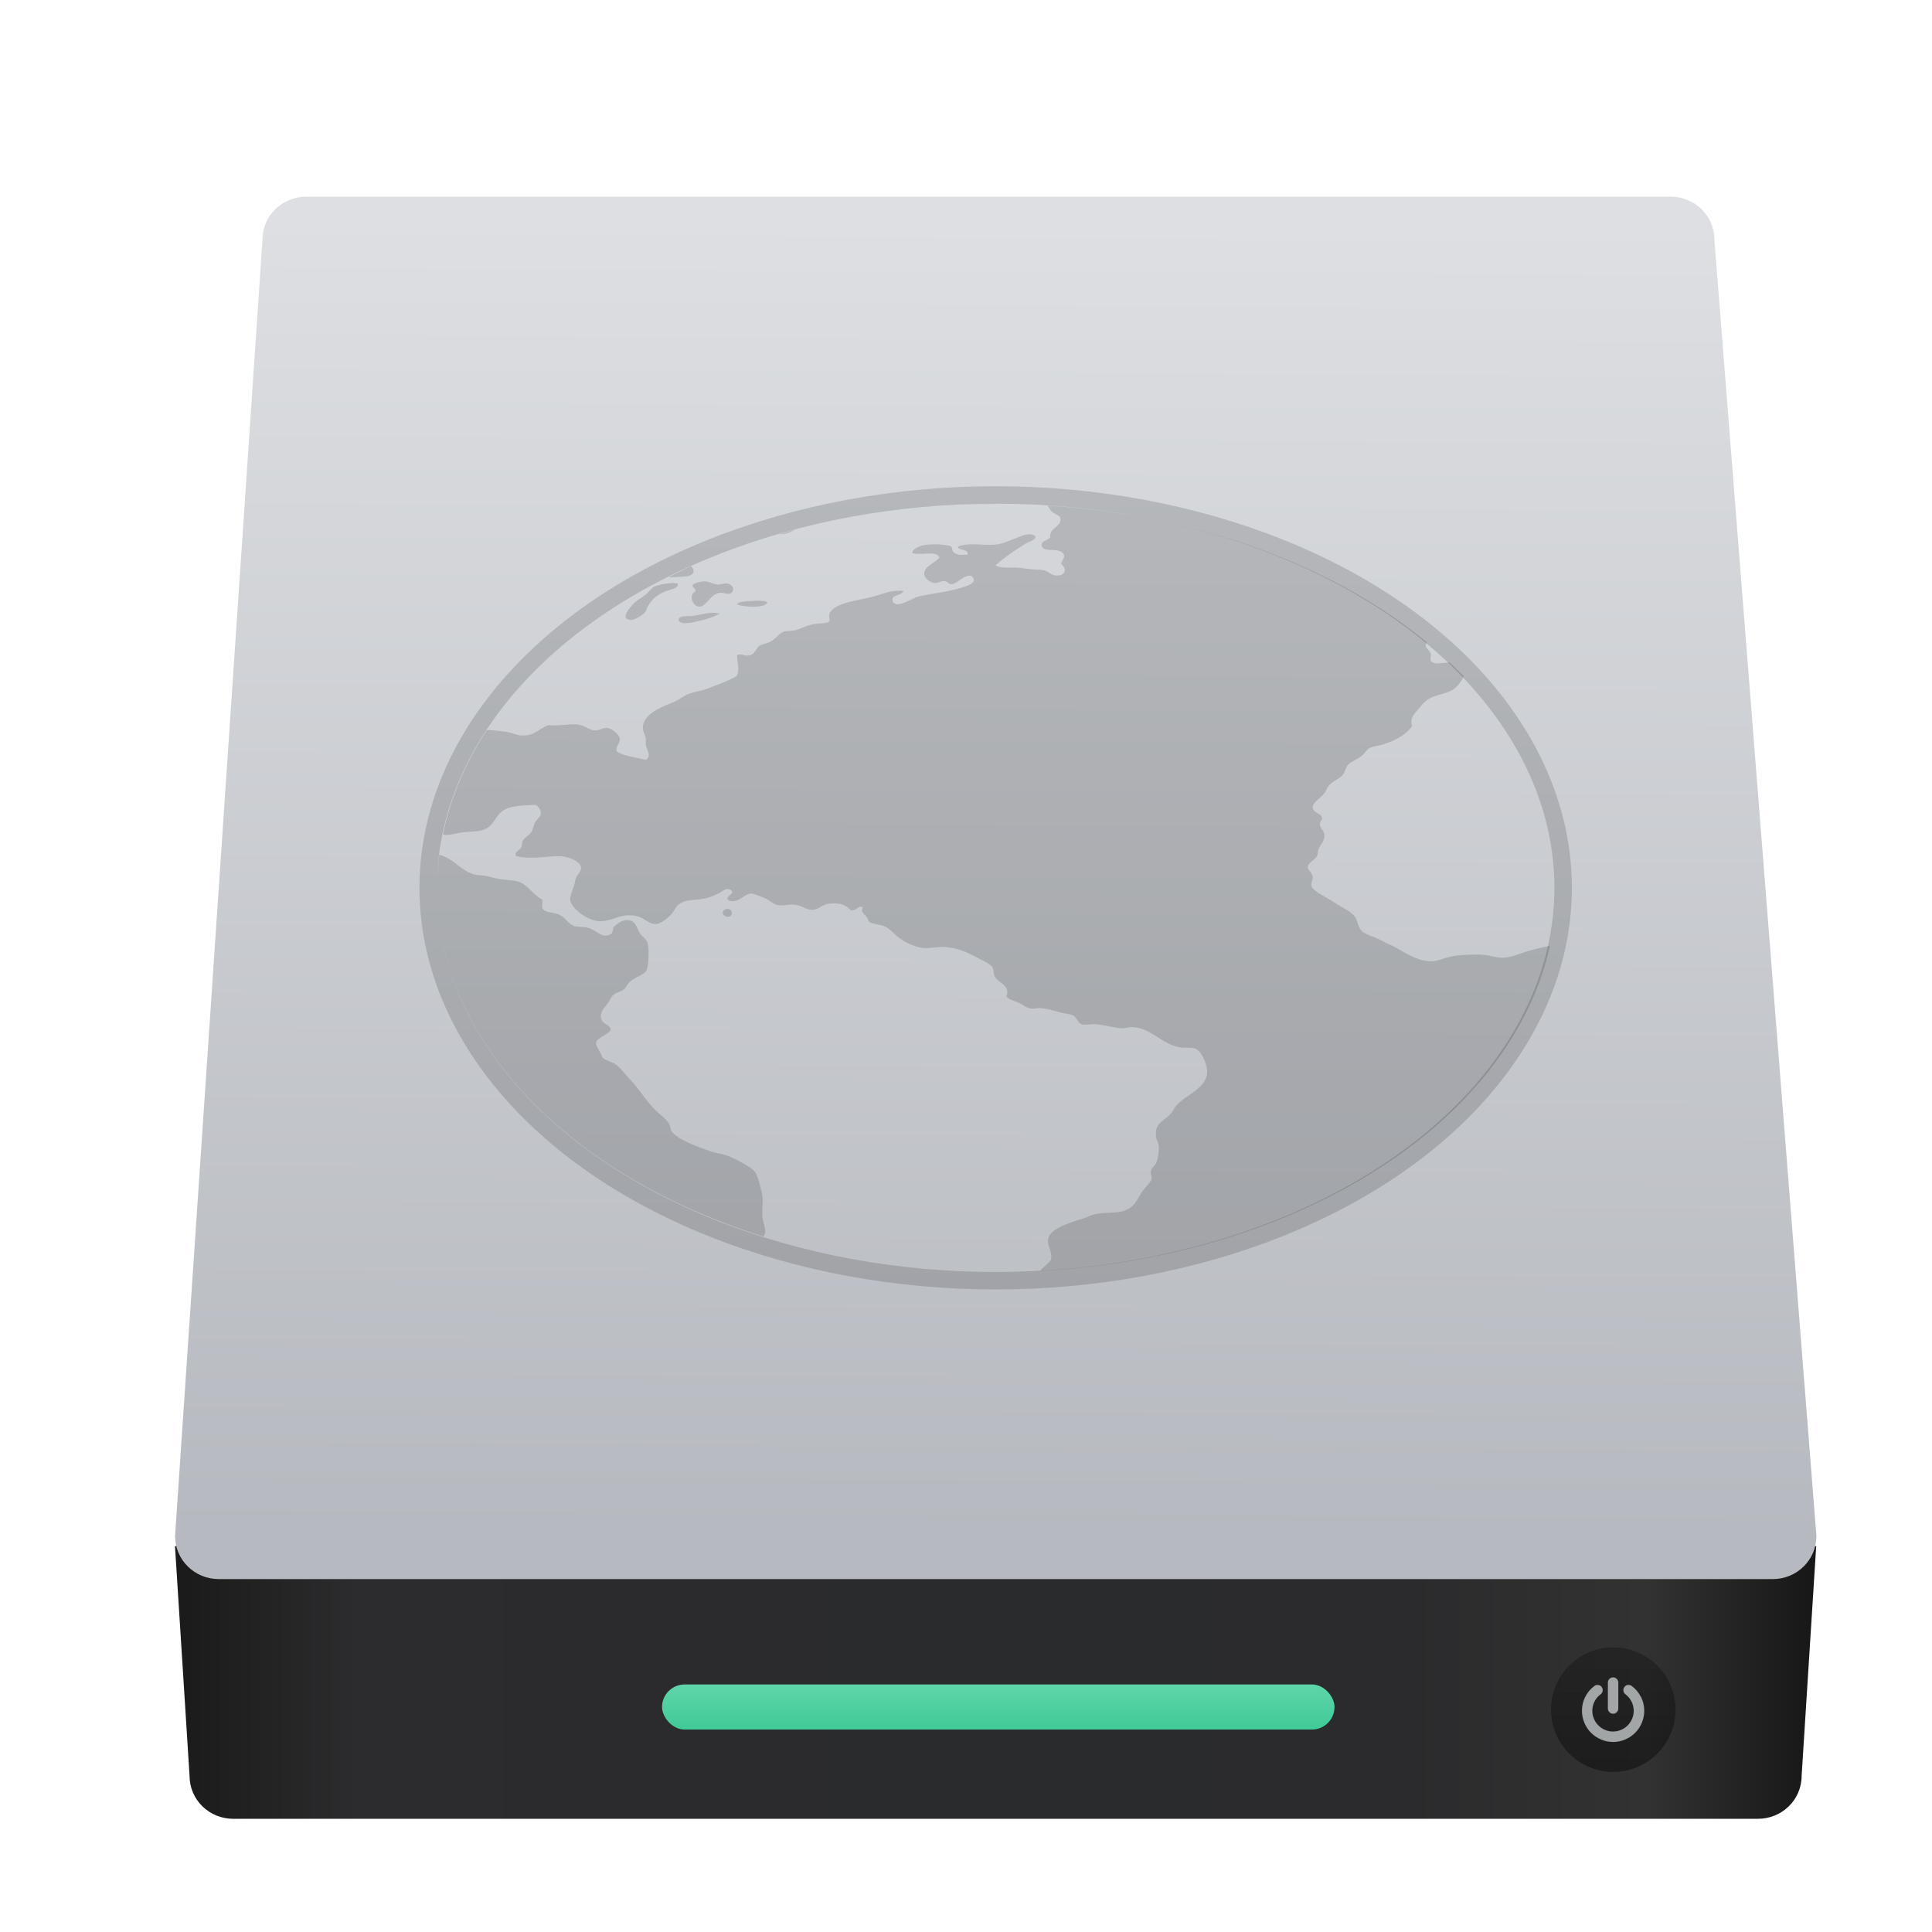 <?xml version="1.0" encoding="UTF-8"?>
<svg width="48" height="48" version="1.1" xmlns="http://www.w3.org/2000/svg" xmlns:cc="http://creativecommons.org/ns#" xmlns:dc="http://purl.org/dc/elements/1.1/" xmlns:rdf="http://www.w3.org/1999/02/22-rdf-syntax-ns#">
 <defs>
  <linearGradient id="d" x1="10.094" x2="122.72" y1="107.36" y2="107.36" gradientTransform="matrix(.417 0 0 .41 -3.714 -.802)" gradientUnits="userSpaceOnUse">
   <stop stop-color="#1a1a1a" offset="0"/>
   <stop stop-color="#2c2c2e" offset=".111"/>
   <stop stop-color="#2b2b2d" offset=".29"/>
   <stop stop-color="#2a2b2d" offset=".512"/>
   <stop stop-color="#2b2b2d" offset=".752"/>
   <stop stop-color="#323232" offset=".897"/>
   <stop stop-color="#171717" offset="1"/>
  </linearGradient>
  <linearGradient id="a" x1="449.43" x2="449.55" y1="540.75" y2="518.41" gradientTransform="matrix(1.68,0,0,1.68,-731.65,-869.47)" gradientUnits="userSpaceOnUse">
   <stop stop-color="#b6b9bf" offset="0"/>
   <stop stop-color="#dddfe2" offset="1"/>
  </linearGradient>
  <linearGradient id="c" x1="451.02" x2="451.02" y1="544.15" y2="543.09" gradientTransform="matrix(.849 0 0 1.68 -357.98 -869.39)" gradientUnits="userSpaceOnUse">
   <stop stop-color="#3ec896" offset="0"/>
   <stop stop-color="#66d9af" offset="1"/>
  </linearGradient>
  <linearGradient id="b" x1="467.17" x2="467.17" y1="546.85" y2="544.72" gradientTransform="matrix(1.68,0,0,1.68,-742.87,-872.84)" gradientUnits="userSpaceOnUse">
   <stop stop-color="#040404" offset="0"/>
   <stop stop-color="#121212" stop-opacity=".908" offset="1"/>
  </linearGradient>
 </defs>
 <g transform="matrix(.933 0 0 .933 2.348 2.662)">
  <g transform="matrix(.93 0 0 .93 1.681 1.68)" stroke-width="1.581">
   <path d="m0.497 39.397 0.417 6.576c0 0.682 0.558 1.231 1.252 1.231h43.655c0.693 0 1.252-0.549 1.252-1.231l0.417-6.576z" fill="url(#d)"/>
   <path d="m4.256 0.758h39.067c0.693 0 1.252 0.549 1.252 1.231l2.921 37.12c0 0.682-0.558 1.231-1.252 1.231h-44.493c-0.693 0-1.252-0.549-1.252-1.231l2.503-37.12c0-0.682 0.558-1.231 1.252-1.231z" fill="url(#a)"/>
   <rect x="14.443" y="43.357" width="19.255" height="1.291" ry=".646" fill="url(#c)"/>
   <circle cx="41.68" cy="44.077" r="1.783" fill="url(#b)" opacity=".452"/>
  </g>
  <ellipse cx="23.997" cy="20.789" rx="15.111" ry="10.462" fill="none" opacity=".15" stroke="#000" stroke-linecap="round" stroke-linejoin="round" stroke-width=".465" style="paint-order:normal"/>
  <path d="m40.438 42.781c0.037 0 0.07-0.013 0.097-0.041 0.027-0.027 0.041-0.06 0.041-0.097v-0.691c0-0.038-0.014-0.069-0.041-0.097-0.027-0.027-0.06-0.041-0.097-0.041s-0.07 0.013-0.097 0.041c-0.027 0.027-0.041 0.059-0.041 0.097v0.691c0 0.037 0.014 0.07 0.041 0.097 0.027 0.027 0.06 0.041 0.097 0.041z" fill="#e3e8ea" opacity=".668" stroke="#909296" stroke-width=".002"/>
  <path d="m41.178 42.334c-0.058-0.116-0.139-0.213-0.244-0.291-0.03-0.023-0.064-0.032-0.103-0.027-0.038 0-0.068 0.023-0.091 0.054-0.023 0.03-0.032 0.065-0.026 0.102 0.005 0.038 0.023 0.068 0.053 0.091 0.07 0.054 0.125 0.118 0.163 0.195 0.038 0.077 0.058 0.159 0.058 0.246 0 0.075-0.015 0.146-0.044 0.214-0.029 0.068-0.069 0.127-0.118 0.176-0.05 0.049-0.108 0.089-0.176 0.118-0.068 0.029-0.139 0.044-0.214 0.044-0.075 0-0.146-0.015-0.214-0.044-0.068-0.029-0.127-0.068-0.176-0.118-0.05-0.049-0.089-0.108-0.118-0.176-0.029-0.068-0.044-0.139-0.044-0.214 0-0.087 0.019-0.169 0.058-0.246 0.038-0.077 0.093-0.142 0.164-0.195 0.03-0.023 0.048-0.054 0.053-0.091 0.005-0.038-0.003-0.071-0.026-0.102-0.022-0.031-0.052-0.049-0.09-0.054-0.038 0-0.072 0-0.103 0.027-0.105 0.078-0.187 0.176-0.244 0.291-0.058 0.116-0.087 0.239-0.087 0.37 0 0.112 0.022 0.219 0.066 0.322 0.044 0.103 0.103 0.19 0.177 0.264 0.074 0.074 0.162 0.133 0.264 0.177 0.102 0.044 0.209 0.066 0.322 0.066s0.219-0.022 0.322-0.066 0.19-0.103 0.264-0.177c0.074-0.074 0.133-0.162 0.177-0.264 0.044-0.103 0.066-0.209 0.066-0.322 0-0.131-0.029-0.254-0.087-0.37z" fill="#e3e8ea" opacity=".668" stroke="#909296" stroke-width=".002"/>
  <path d="m24.003 10.56a14.913 10.229 0 0 0-1.323 0.051c0.435-0.027 0.876-0.044 1.322-0.044l0.002-0.007zm1.36 0.045c0.055 0.038 0.079 0.122 0.127 0.163 0.097 0.089 0.214 0.09 0.229 0.185 0.036 0.226-0.299 0.245-0.268 0.498-0.069 0.098-0.241 0.091-0.228 0.222 0.022 0.198 0.455 0.049 0.573 0.211 0.063 0.087-0.011 0.15-0.058 0.274 0.149 0.121 0.146 0.314-0.117 0.314-0.159 0-0.203-0.116-0.364-0.143-0.089-0.015-0.21-0.011-0.324-0.025-0.098-0.01-0.215-0.027-0.308-0.038-0.237-0.02-0.49 0.028-0.63-0.065 0.228-0.207 0.53-0.412 0.823-0.59 0.087-0.053 0.273-0.088 0.229-0.196-0.163-0.098-0.363 0.006-0.517 0.065-0.162 0.061-0.353 0.151-0.535 0.169-0.317 0.031-0.737-0.063-0.996 0.053-0.036 0.099 0.293 0.061 0.248 0.211-0.127 0.013-0.246 0.021-0.344-0.04-0.092-0.055-0.04-0.136-0.096-0.171-0.098-0.061-0.469-0.071-0.634-0.051-0.201 0.023-0.379 0.104-0.402 0.222 0.242 0.076 0.64-0.08 0.728 0.118-0.133 0.163-0.444 0.253-0.402 0.472 0.016 0.084 0.164 0.198 0.269 0.209 0.106 0.013 0.165-0.062 0.268-0.051 0.109 0.008 0.084 0.094 0.211 0.08 0.184-0.054 0.287-0.235 0.499-0.223 0.253 0.21-0.23 0.314-0.499 0.381-0.307 0.077-0.708 0.116-0.941 0.183-0.122 0.035-0.585 0.341-0.65 0.104-0.047-0.171 0.229-0.121 0.288-0.262-0.297-0.04-0.575 0.088-0.845 0.158-0.385 0.1-1.036 0.163-1.129 0.46-0.02 0.059 0.037 0.17-0.02 0.209-0.046 0.032-0.322 0.036-0.442 0.065-0.185 0.044-0.345 0.135-0.459 0.156-0.086 0.017-0.213 0.015-0.268 0.029-0.152 0.041-0.21 0.181-0.384 0.274-0.072 0.039-0.228 0.069-0.286 0.107-0.099 0.068-0.114 0.236-0.289 0.262-0.111 0.007-0.203-0.056-0.308-0.013-0.009 0.167 0.087 0.394-0.018 0.563-0.227 0.127-0.476 0.215-0.766 0.327-0.161 0.061-0.305 0.077-0.499 0.143-0.137 0.047-0.262 0.161-0.421 0.225-0.366 0.147-0.81 0.321-0.806 0.694 9.04e-4 0.081 0.062 0.167 0.076 0.262 0.012 0.056-3e-3 0.11 0 0.171 0.023 0.137 0.168 0.312 0 0.407-0.258-0.073-0.586-0.098-0.766-0.223-0.05-0.13 0.1-0.236 0.076-0.354-0.018-0.095-0.213-0.262-0.326-0.274-0.117-0.015-0.224 0.075-0.344 0.064-0.143-0.008-0.275-0.142-0.459-0.156-0.27-0.021-0.468 0.044-0.766 0.015-0.289 0.106-0.374 0.294-0.728 0.276-0.125-0.006-0.242-0.071-0.386-0.093-0.15-0.02-0.368-0.048-0.53-0.051a14.913 10.229 0 0 0-1.169 2.777c0.024 0.006 0.05 0.014 0.069 0.015 0.14 0.002 0.306-0.049 0.442-0.065 0.158-0.02 0.356-0.02 0.499-0.053 0.414-0.091 0.334-0.474 0.748-0.603 0.181-0.056 0.39-0.066 0.708-0.078 0.101 0.058 0.15 0.161 0.137 0.249-0.011 0.067-0.102 0.129-0.153 0.223-0.042 0.084-0.054 0.182-0.096 0.249-0.057 0.088-0.186 0.152-0.231 0.236-0.026 0.054-0.011 0.121-0.036 0.169-0.044 0.086-0.213 0.147-0.135 0.236 0.41 0.113 0.907-0.03 1.265 0.015 0.151 0.019 0.462 0.142 0.459 0.301-0.002 0.119-0.132 0.198-0.153 0.329-0.023 0.164-0.132 0.365-0.135 0.498-0.017 0.217 0.467 0.603 0.805 0.592 0.364-0.003 0.577-0.25 1.016-0.12 0.146 0.043 0.3 0.207 0.461 0.196 0.133-0.007 0.332-0.166 0.421-0.276 0.108-0.134 0.117-0.246 0.308-0.314 0.206-0.073 0.369-0.038 0.632-0.105 0.118-0.029 0.218-0.082 0.324-0.131 0.093-0.044 0.192-0.159 0.308-0.08 0.153 0.105-0.187 0.164-0.058 0.276 0.266 0.096 0.403-0.172 0.595-0.183 0.061-0.002 0.275 0.083 0.384 0.131 0.149 0.067 0.201 0.16 0.364 0.183 0.105 0.015 0.273-0.029 0.421-0.015 0.195 0.019 0.311 0.144 0.459 0.133 0.18-0.003 0.268-0.136 0.422-0.156 0.338-0.042 0.463 0.026 0.612 0.171 0.167 0.019 0.171-0.135 0.324-0.082-0.084 0.114 0.029 0.169 0.096 0.263 0.044 0.062 0.038 0.104 0.078 0.131 0.091 0.06 0.269 0.059 0.402 0.118 0.141 0.061 0.22 0.174 0.382 0.301 0.167 0.13 0.447 0.263 0.67 0.274 0.21 0.008 0.383-0.042 0.557-0.027 0.396 0.033 0.642 0.17 0.919 0.316 0.155 0.082 0.295 0.138 0.346 0.236 0.035 0.068 0.018 0.159 0.058 0.236 0.085 0.163 0.432 0.242 0.306 0.525 0.058 0.083 0.187 0.111 0.326 0.169 0.111 0.046 0.205 0.142 0.326 0.156 0.078 0.009 0.162-0.013 0.229-0.013 0.218 0.011 0.367 0.068 0.555 0.116 0.117 0.032 0.269 0.044 0.346 0.082 0.097 0.045 0.11 0.194 0.229 0.234 0.078 0.028 0.252-0.011 0.382 0 0.206 0.017 0.486 0.096 0.672 0.107 0.113 0.001 0.206-0.04 0.306-0.029 0.469 0.024 0.734 0.409 1.187 0.525 0.14 0.038 0.364 0.009 0.461 0.038 0.169 0.05 0.314 0.407 0.326 0.565 0.039 0.477-0.496 0.628-0.805 0.943-0.064 0.066-0.099 0.172-0.191 0.263-0.184 0.185-0.389 0.223-0.364 0.563 0.006 0.094 0.076 0.184 0.076 0.289 0 0.126-0.018 0.292-0.06 0.405-0.032 0.087-0.136 0.157-0.153 0.236-0.015 0.08 0.034 0.143 0.02 0.211-0.016 0.076-0.125 0.182-0.209 0.289-0.177 0.224-0.214 0.485-0.573 0.576-0.211 0.052-0.499 0.025-0.73 0.078-0.093 0.022-0.211 0.081-0.326 0.118-0.333 0.106-0.808 0.251-0.899 0.487-0.082 0.21 0.113 0.376 0.056 0.616-0.059 0.071-0.139 0.14-0.229 0.222-0.022 0.02-0.037 0.042-0.055 0.062-0.385 0.022-0.774 0.036-1.167 0.036a14.913 10.229 0 0 0 0.015 0 14.913 10.229 0 0 0 14.725-8.689c-0.227 0.042-0.435 0.098-0.604 0.147-0.218 0.067-0.44 0.16-0.632 0.171-0.182 0.006-0.36-0.066-0.535-0.078-0.228-0.016-0.524-0.003-0.75 0.025-0.22 0.027-0.418 0.134-0.612 0.145-0.372 0.019-0.724-0.231-0.958-0.356-0.143-0.076-0.289-0.136-0.422-0.209-0.143-0.077-0.329-0.123-0.441-0.196-0.151-0.1-0.151-0.274-0.229-0.407-0.093-0.156-0.377-0.269-0.593-0.418-0.162-0.111-0.535-0.277-0.575-0.42-0.021-0.073 0.04-0.159 0.036-0.238-0.01-0.115-0.135-0.179-0.133-0.262 4e-3 -0.115 0.202-0.204 0.249-0.301 0.025-0.05 0.013-0.12 0.038-0.183 0.054-0.133 0.18-0.212 0.151-0.407-0.012-0.077-0.112-0.148-0.115-0.249-0.004-0.069 0.061-0.107 0.058-0.171-0.015-0.112-0.227-0.133-0.249-0.262-0.022-0.133 0.184-0.241 0.306-0.392 0.054-0.068 0.088-0.172 0.137-0.223 0.107-0.112 0.28-0.166 0.362-0.276 0.061-0.081 0.08-0.201 0.135-0.262 0.071-0.078 0.212-0.121 0.346-0.223 0.109-0.084 0.153-0.184 0.229-0.223 0.096-0.048 0.239-0.058 0.344-0.091 0.355-0.111 0.613-0.254 0.785-0.487-0.052-0.211 0.028-0.298 0.155-0.443 0.117-0.135 0.203-0.263 0.402-0.341 0.239-0.093 0.467-0.102 0.634-0.276 0.071-0.074 0.156-0.187 0.186-0.276a14.913 10.229 0 0 0-0.377-0.363c-0.172-0.004-0.408 0.079-0.499-0.042-0.031-0.041 0.012-0.138 0-0.183-0.023-0.086-0.125-0.147-0.137-0.211-0.002-0.032 0.013-0.066 0.033-0.1a14.913 10.229 0 0 0-10.118-3.643zm-3.055 0.036a14.913 10.229 0 0 0-0.99 0.094c0.326-0.041 0.658-0.068 0.99-0.094zm-1.491 0.173a14.913 10.229 0 0 0-0.885 0.143c0.29-0.056 0.588-0.099 0.885-0.143zm-2.165 0.436a14.913 10.229 0 0 0-0.397 0.12c0.002 3.93e-4 0.005 0.002 0.007 0.002 0.121 0.007 0.27-0.049 0.39-0.122zm-2.762 0.972a14.913 10.229 0 0 0-0.604 0.298c0.176-0.004 0.495-0.023 0.524-0.033 0.186-0.054 0.164-0.163 0.08-0.265zm0.399 0.407c-0.152-0.009-0.309 0.045-0.364 0.093-0.006 0.078 0.09 0.091 0.078 0.171-0.187 0.091-0.087 0.396 0.096 0.407 0.195 0.011 0.295-0.336 0.555-0.367 0.094-0.011 0.142 0.037 0.268 0.025 0.151-0.081 0.084-0.245-0.076-0.274-0.063-0.01-0.148 0.027-0.249 0.027-0.108-0.006-0.216-0.069-0.306-0.08h-0.002v-0.002zm-0.863 0.044c-0.16-0.004-0.423 0.048-0.515 0.091-0.084 0.04-0.142 0.138-0.229 0.211-0.09 0.075-0.192 0.129-0.269 0.194-0.069 0.058-0.459 0.443-0.155 0.485 0.13 0.019 0.399-0.166 0.424-0.236 0.087-0.24 0.245-0.41 0.517-0.523 0.158-0.065 0.317-0.056 0.342-0.196-0.021-0.015-0.061-0.025-0.115-0.025zm2.268 0.469c-0.097-0.003-0.206 0.013-0.295 0.013-0.125 0.008-0.276 0.027-0.288 0.091 0.199 0.064 0.746 0.11 0.808-0.064-0.04-0.026-0.129-0.038-0.226-0.038zm-1.24 0.321v0.002c-0.196 0.004-0.381 0.07-0.548 0.085-0.133 0.011-0.376-0.018-0.346 0.118 0.025 0.11 0.277 0.072 0.422 0.04 0.303-0.066 0.494-0.123 0.67-0.223-0.068-0.01-0.134-0.022-0.198-0.022zm19.128 0.866c0.132 0.113 0.259 0.228 0.384 0.345a14.913 10.229 0 0 0-0.384-0.345zm0.932 0.872c0.067 0.07 0.128 0.143 0.193 0.214a14.913 10.229 0 0 0-0.193-0.214zm0.701 0.819c0.058 0.075 0.116 0.149 0.171 0.225a14.913 10.229 0 0 0-0.171-0.225zm1.152 1.967c0.024 0.058 0.045 0.116 0.067 0.174a14.913 10.229 0 0 0-0.067-0.174zm0.315 0.926c0.019 0.07 0.041 0.139 0.058 0.209a14.913 10.229 0 0 0-0.058-0.209zm-29.501 0.997a14.913 10.229 0 0 0-0.064 0.879 14.913 10.229 0 0 0 8.706 9.289c0.003-0.048 0.039-0.084 0.038-0.131-0.003-0.135-0.065-0.27-0.076-0.405-0.019-0.249 0.039-0.426-0.02-0.656-0.044-0.174-0.101-0.44-0.193-0.55-0.103-0.122-0.505-0.331-0.708-0.409-0.134-0.052-0.296-0.068-0.442-0.116-0.312-0.105-0.915-0.326-1.052-0.538-0.039-0.061-0.034-0.141-0.076-0.209-0.083-0.135-0.259-0.252-0.384-0.381-0.237-0.247-0.425-0.558-0.668-0.814-0.123-0.13-0.231-0.277-0.366-0.38-0.079-0.061-0.331-0.117-0.362-0.209-0.043-0.121-0.176-0.289-0.155-0.381 0.027-0.125 0.383-0.227 0.382-0.341-5.17e-4 -0.097-0.187-0.152-0.228-0.234-0.097-0.2 0.056-0.318 0.171-0.485 0.039-0.055 0.077-0.143 0.117-0.183 0.07-0.073 0.21-0.093 0.304-0.171 0.052-0.044 0.084-0.134 0.153-0.196 0.146-0.132 0.382-0.184 0.442-0.303 0.051-0.097 0.081-0.584 0.022-0.746-0.033-0.094-0.162-0.172-0.211-0.262-0.087-0.158-0.108-0.338-0.346-0.327-0.147 0.002-0.25 0.111-0.344 0.182-0.023 0.093-0.012 0.194-0.155 0.223-0.218 0.044-0.301-0.158-0.555-0.209-0.101-0.021-0.26-0.018-0.324-0.038-0.185-0.057-0.245-0.243-0.441-0.316-0.163-0.059-0.305-0.04-0.404-0.133-0.044-0.063-0.006-0.177-0.018-0.262-0.21-0.084-0.389-0.397-0.634-0.472-0.162-0.05-0.411-0.045-0.614-0.091-0.095-0.023-0.171-0.05-0.269-0.065-0.123-0.018-0.249-0.019-0.344-0.053-0.327-0.111-0.531-0.426-0.881-0.507zm7.688 1.44c-0.018 0-0.04-2.62e-4 -0.064 0.011-0.139 0.044-0.067 0.212 0.076 0.198 0.133-0.015 0.117-0.196-0.013-0.207v-0.002zm22.006 0.378c-0.01 0.075-0.024 0.149-0.036 0.223a14.913 10.229 0 0 0 0.036-0.223zm-19.328 8.814a14.913 10.229 0 0 0 0.413 0.078c-0.137-0.027-0.278-0.049-0.413-0.078zm1.435 0.258a14.913 10.229 0 0 0 0.646 0.073c-0.216-0.024-0.434-0.043-0.646-0.073zm1.495 0.16a14.913 10.229 0 0 0 1.238 0.047c-0.417-0.005-0.831-0.019-1.238-0.047z" opacity=".15" stroke-width="1.47"/>
 </g>
</svg>
